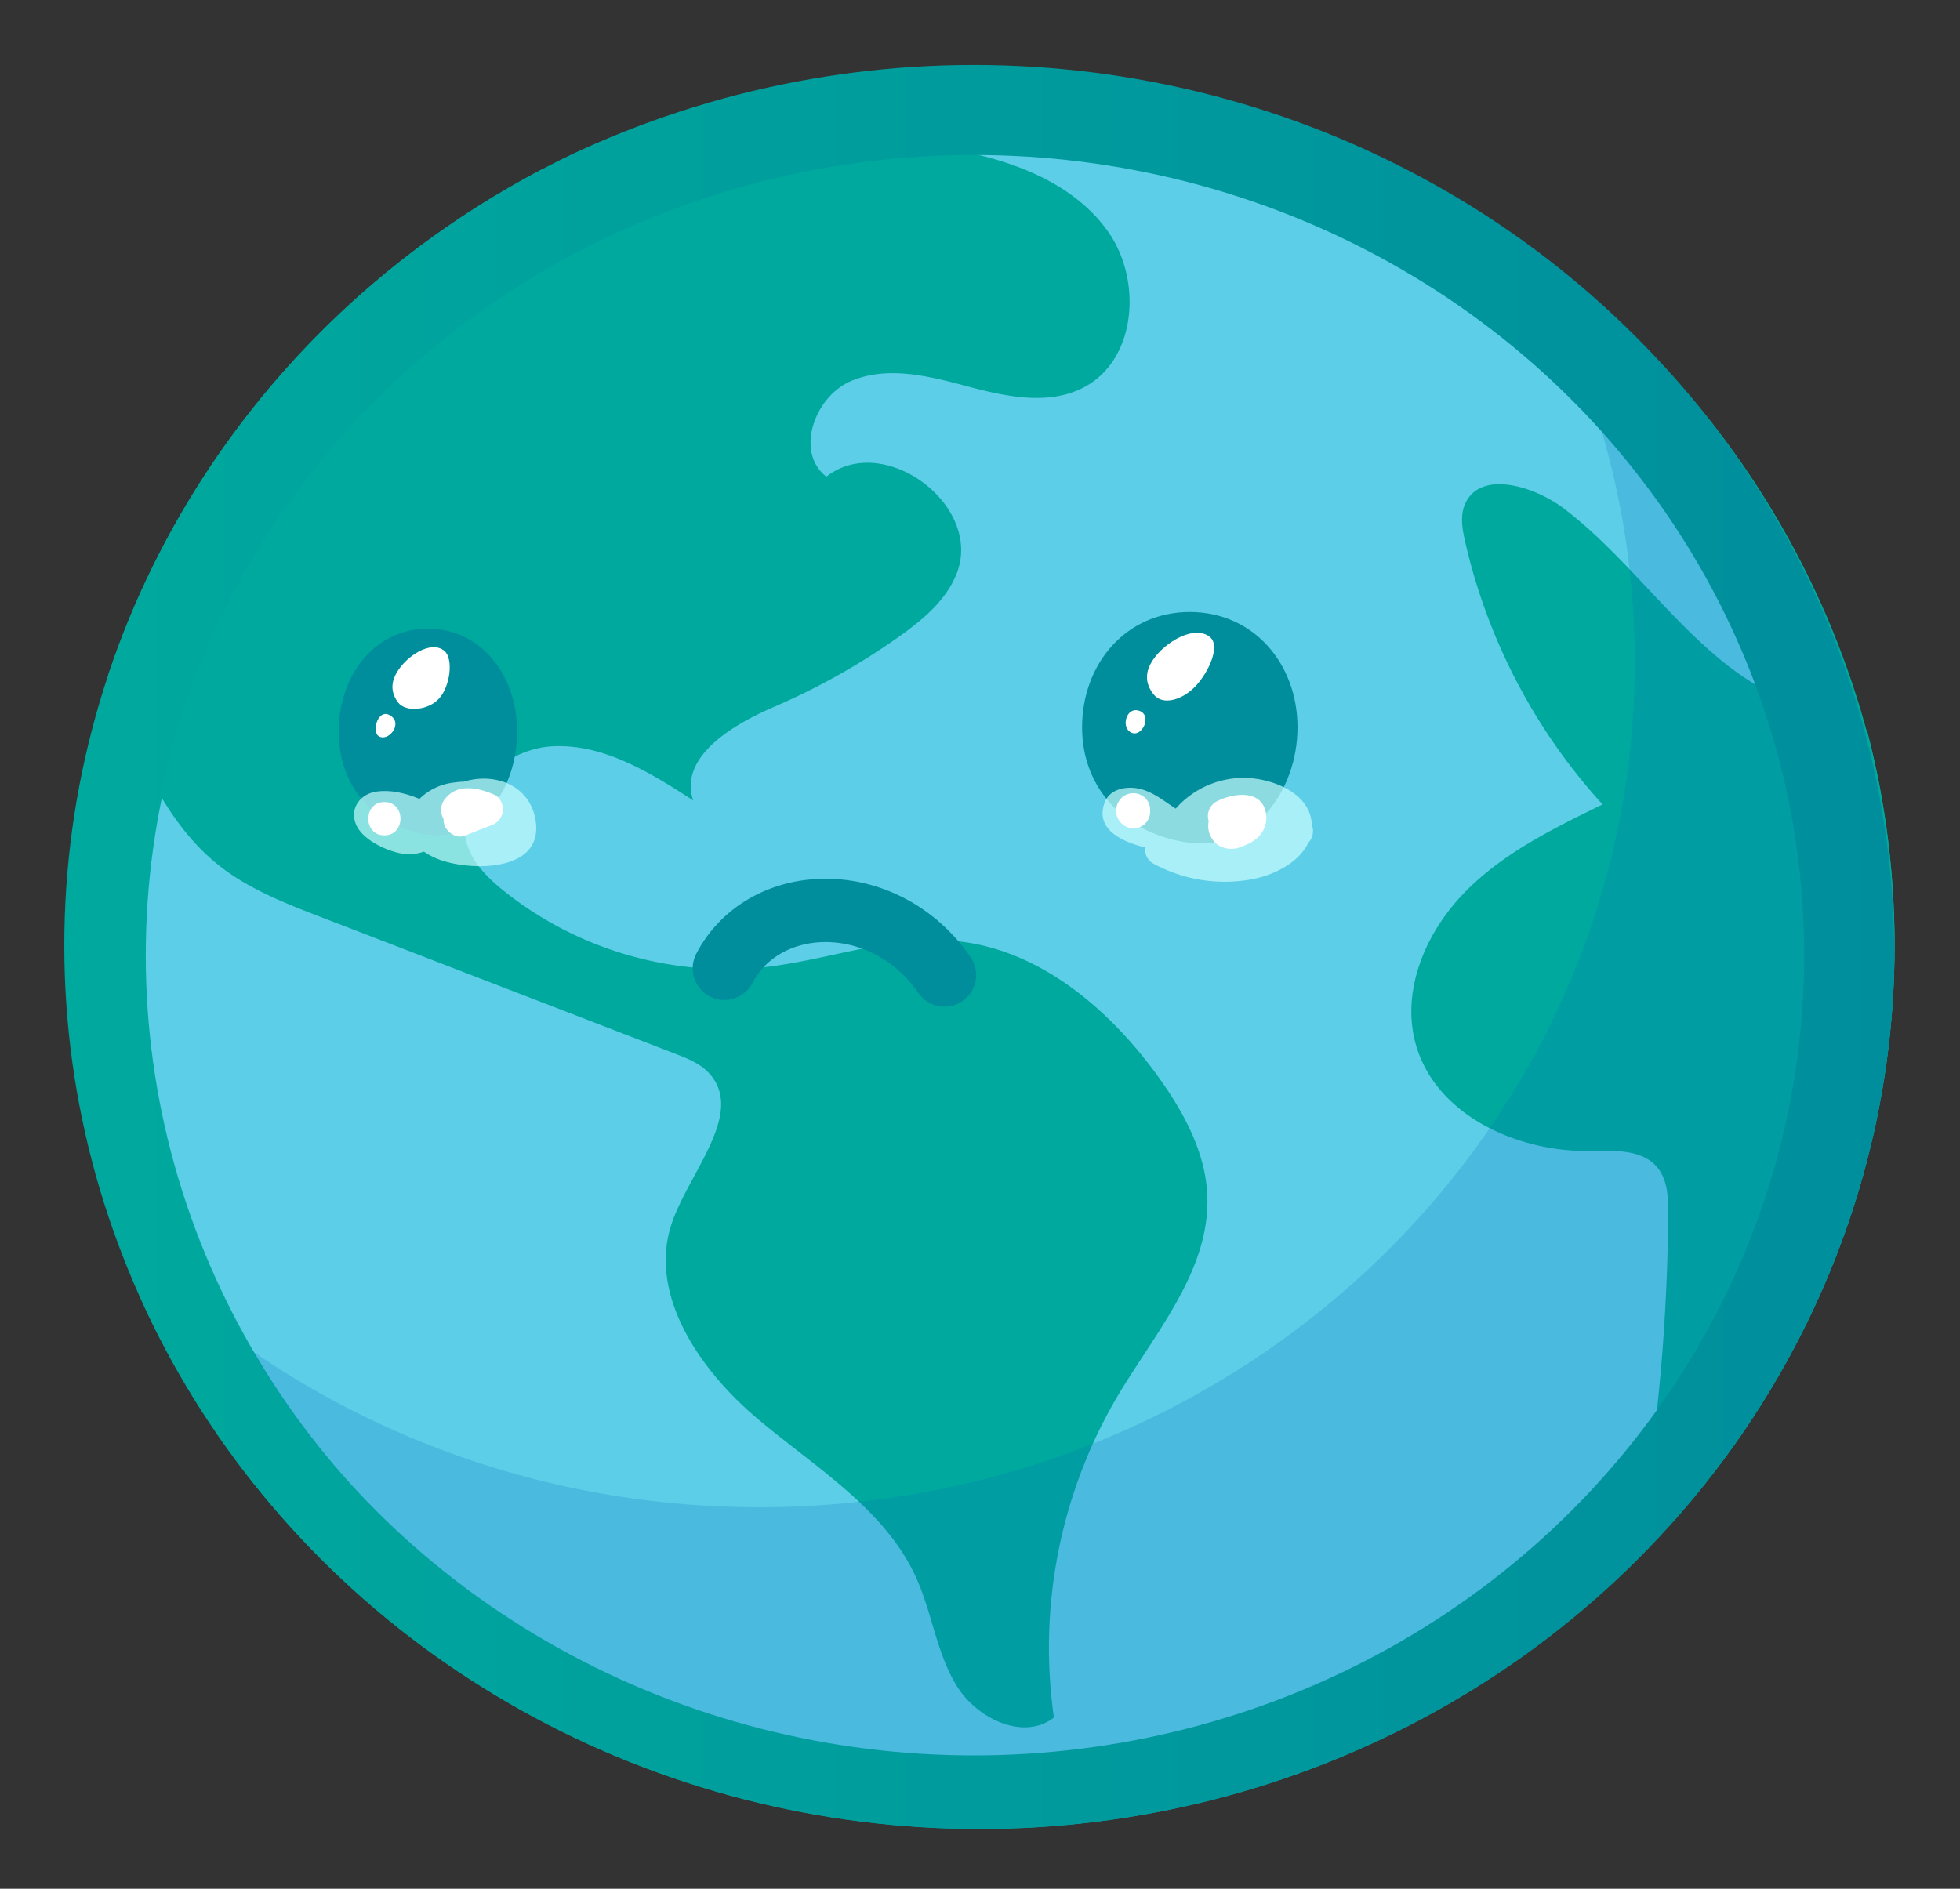 <svg id="Layer_1" data-name="Layer 1" xmlns="http://www.w3.org/2000/svg" xmlns:xlink="http://www.w3.org/1999/xlink" viewBox="0 0 587.72 566.49"><rect x="0" y="0" width="587.72" height="566.49" fill="#333333" stroke="none"/><defs><style>.cls-1,.cls-6,.cls-7{fill:none;}.cls-2{clip-path:url(#clip-path);}.cls-3{fill:#5dcee8;stroke:#00a99d;stroke-width:23px;}.cls-3,.cls-6,.cls-7{stroke-miterlimit:10;}.cls-4{fill:#00a99d;}.cls-5{fill:#0071bc;opacity:0.21;}.cls-10,.cls-5{isolation:isolate;}.cls-6{stroke-width:27px;stroke:url(#linear-gradient);}.cls-7{stroke:#008e9d;stroke-linecap:round;stroke-width:19px;}.cls-8{fill:#008e9d;}.cls-9{fill:#fff;}.cls-10{fill:#cafdff;opacity:0.69;}</style><clipPath id="clip-path"><ellipse class="cls-1" cx="293.69" cy="283.55" rx="274.41" ry="265"/></clipPath><linearGradient id="linear-gradient" x1="16" y1="281.51" x2="568" y2="281.51" gradientTransform="matrix(1, 0, 0, -1, 0, 568)" gradientUnits="userSpaceOnUse"><stop offset="0" stop-color="#00a99d"/><stop offset="1" stop-color="#008e9d"/></linearGradient></defs><title>incorrect</title><g class="cls-2"><ellipse class="cls-3" cx="294.71" cy="286.55" rx="262.5" ry="253.5"/><path class="cls-4" d="M285.82,44.86c17.63,3.19,35.92,9.88,46.34,24.46s8.7,38.57-7.18,46.87c-10.55,5.51-23.35,2.77-34.85-.3s-24-6.3-35-1.58-16.77,21.42-7.32,28.66c17.3-13.62,47.21,8.74,39,29.19-3.19,8-10.17,13.77-17.18,18.75A206,206,0,0,1,232,212.06c-12.51,5.39-28.47,15-24.15,28-12.85-8.32-26.83-17-42.13-16.23s-30.56,15.76-25.4,30.17c1.94,5.41,6.26,9.59,10.73,13.19A107.32,107.32,0,0,0,229.89,290c18.93-2.21,37.47-9.52,56.45-7.77,25.12,2.32,46.27,20.28,61,40.76,7.6,10.57,14.15,22.58,14.68,35.59.91,22.38-15.54,41-27,60.31a148.56,148.56,0,0,0-19,96.25c-9.11,7.07-23.07.33-29.12-9.48s-7.38-21.8-12.11-32.32c-9.38-20.88-30.55-33.32-48-48.13s-33-37.83-25-59.31c5.65-15.34,21.91-32.77,10.44-44.42-2.61-2.65-6.19-4.06-9.66-5.4L96.1,275c-10.66-4.12-21.5-8.34-30.45-15.44-10.93-8.66-18.31-21-24.15-33.7C11.42,160.55,18.87,79.5,60.34,20.82,69.18,8.31,79.92-3.57,94-9.53s32.19-4.58,42.6,6.65c20.59,22.21,6.78,56.72,44.3,59.4C215.38,59,247.72,38,285.82,44.86Z"/><path class="cls-4" d="M468.78,152.41c-9.22-6.92-25.49-11.56-29.65-.8-1.3,3.37-.63,7.14.16,10.66a175,175,0,0,0,41.25,79C465.64,248.55,450.4,256,438.86,268s-18.82,29.35-14.3,45.31c6,21.11,30.27,32.22,52.21,31.91,7.15-.1,15.5-.63,20.12,4.84,3.18,3.76,3.36,9.14,3.33,14.06a584.82,584.82,0,0,1-7.85,91.57c13.81,4.83,27.26-7.35,36.77-18.47,36.93-43.22,74.09-92.48,74.59-149.32.14-16.42-3.12-33.41-12.71-46.75-17.2-23.94-42.57-22.45-65.2-36.17C504.79,192.21,488.9,167.52,468.78,152.41Z"/><path class="cls-5" d="M467.93,96.25A245.24,245.24,0,0,1,490.2,198.56c0,140-117.53,253.5-262.5,253.5-65.9,0-126.13-23.46-172.23-62.19,40.72,89,133,151.19,240.23,151.19,145,0,262.5-113.5,262.5-253.5C558.21,211.19,523.24,142.72,467.93,96.25Z"/><ellipse class="cls-6" cx="292" cy="286.49" rx="262.5" ry="253.5"/></g><path class="cls-7" d="M217.21,290.43c12-23,48-24,66,2"/><path class="cls-8" d="M356.77,183.55c19.11,0,32.3,15.49,32.3,34.61s-13.3,37-32.3,34.61c-18.46-2.31-32.3-15.5-32.3-34.61S337.66,183.55,356.77,183.55Z"/><path class="cls-9" d="M339,219.62c-2.82-1.64-1.29-7.5,2.38-6.5C345.81,214.29,342.42,221.6,339,219.62Z"/><path class="cls-9" d="M362.86,191.12c3.13,2.67-.4,10.47-4.36,14.67s-9.87,5.92-12.59,2.47c-3.35-4.23-2.25-8.52,1.75-12.71S358.87,187.72,362.86,191.12Z"/><path class="cls-10" d="M343.38,254.18A4.9,4.9,0,0,0,345.8,259a44.81,44.81,0,0,0,30.43,4.55c6.06-1.28,13.35-4.93,16.06-10.78a5,5,0,0,0,1.08-5.32,6.36,6.36,0,0,1-.06-.88c-.94-8.74-11.37-12.81-19-13.22a27.1,27.1,0,0,0-21.76,9.17c-3.2-2.06-6.21-4.53-9.86-5.68-4-1.27-9.75-.63-11.43,3.81C328.26,248.57,336.16,252.42,343.38,254.18Z"/><path class="cls-9" d="M362.32,247.08a7,7,0,0,0,3.07,6.47,7.55,7.55,0,0,0,6.85.4c2.47-.88,4.86-2.12,6.27-4.44a8,8,0,0,0,.42-7.71c-2.51-5.1-10.29-3.5-14.29-1.33a5,5,0,0,0-2.2,5.82A6.84,6.84,0,0,0,362.32,247.08Z"/><path class="cls-9" d="M336.18,239.45a5.3,5.3,0,0,0,3.7,9,5.19,5.19,0,0,0,3.54-1.46,5,5,0,0,0,1.46-3.54v-.55a5.08,5.08,0,0,0-1.46-3.54,5.31,5.31,0,0,0-3.54-1.46,5.18,5.18,0,0,0-3.72,1.52Z"/><path class="cls-8" d="M128.31,188.55c15.84,0,26.76,13.84,26.76,30.91s-11.05,33-26.76,30.91c-15.29-2.07-26.76-13.84-26.76-30.91S112.47,188.55,128.31,188.55Z"/><path class="cls-9" d="M113.56,220.81c-2.31-1.47,0-9.21,4-5.81C120.47,217.43,116.42,222.53,113.56,220.81Z"/><path class="cls-9" d="M133.35,195.32c2.6,2.39,1.67,10.36-1.61,14.1s-10.17,4.28-12.43,1.2c-2.77-3.78-1.83-7.61,1.45-11.35S130,192.27,133.35,195.32Z"/><path class="cls-10" d="M106.94,247.67c2,4.2,8.53,7.28,12.82,8.2a13.78,13.78,0,0,0,7.36-.44,21.17,21.17,0,0,0,6.08,2.87c9.8,3,30.47,2.74,27.26-13-2.08-10.22-12.62-13.58-21.35-10.86a28.25,28.25,0,0,0-3.54.34,17.45,17.45,0,0,0-9.81,4.84c-4.1-1.75-8.83-2.86-13.1-2.16C107.75,238.26,104.6,242.87,106.94,247.67Z"/><path class="cls-9" d="M133,245.6a5,5,0,0,0,.18,1.56c.66,2.41,3.63,4.49,6.15,3.49l7.84-3.07a5.16,5.16,0,0,0,3.58-4.16c.26-1.78-.62-4.21-2.39-5-4.62-2.07-10.91-3.59-14.69.93A5.23,5.23,0,0,0,133,245.6Z"/><path class="cls-9" d="M115.26,250.55c6.45,0,6.43-10,0-10S108.81,250.55,115.26,250.55Z"/></svg>